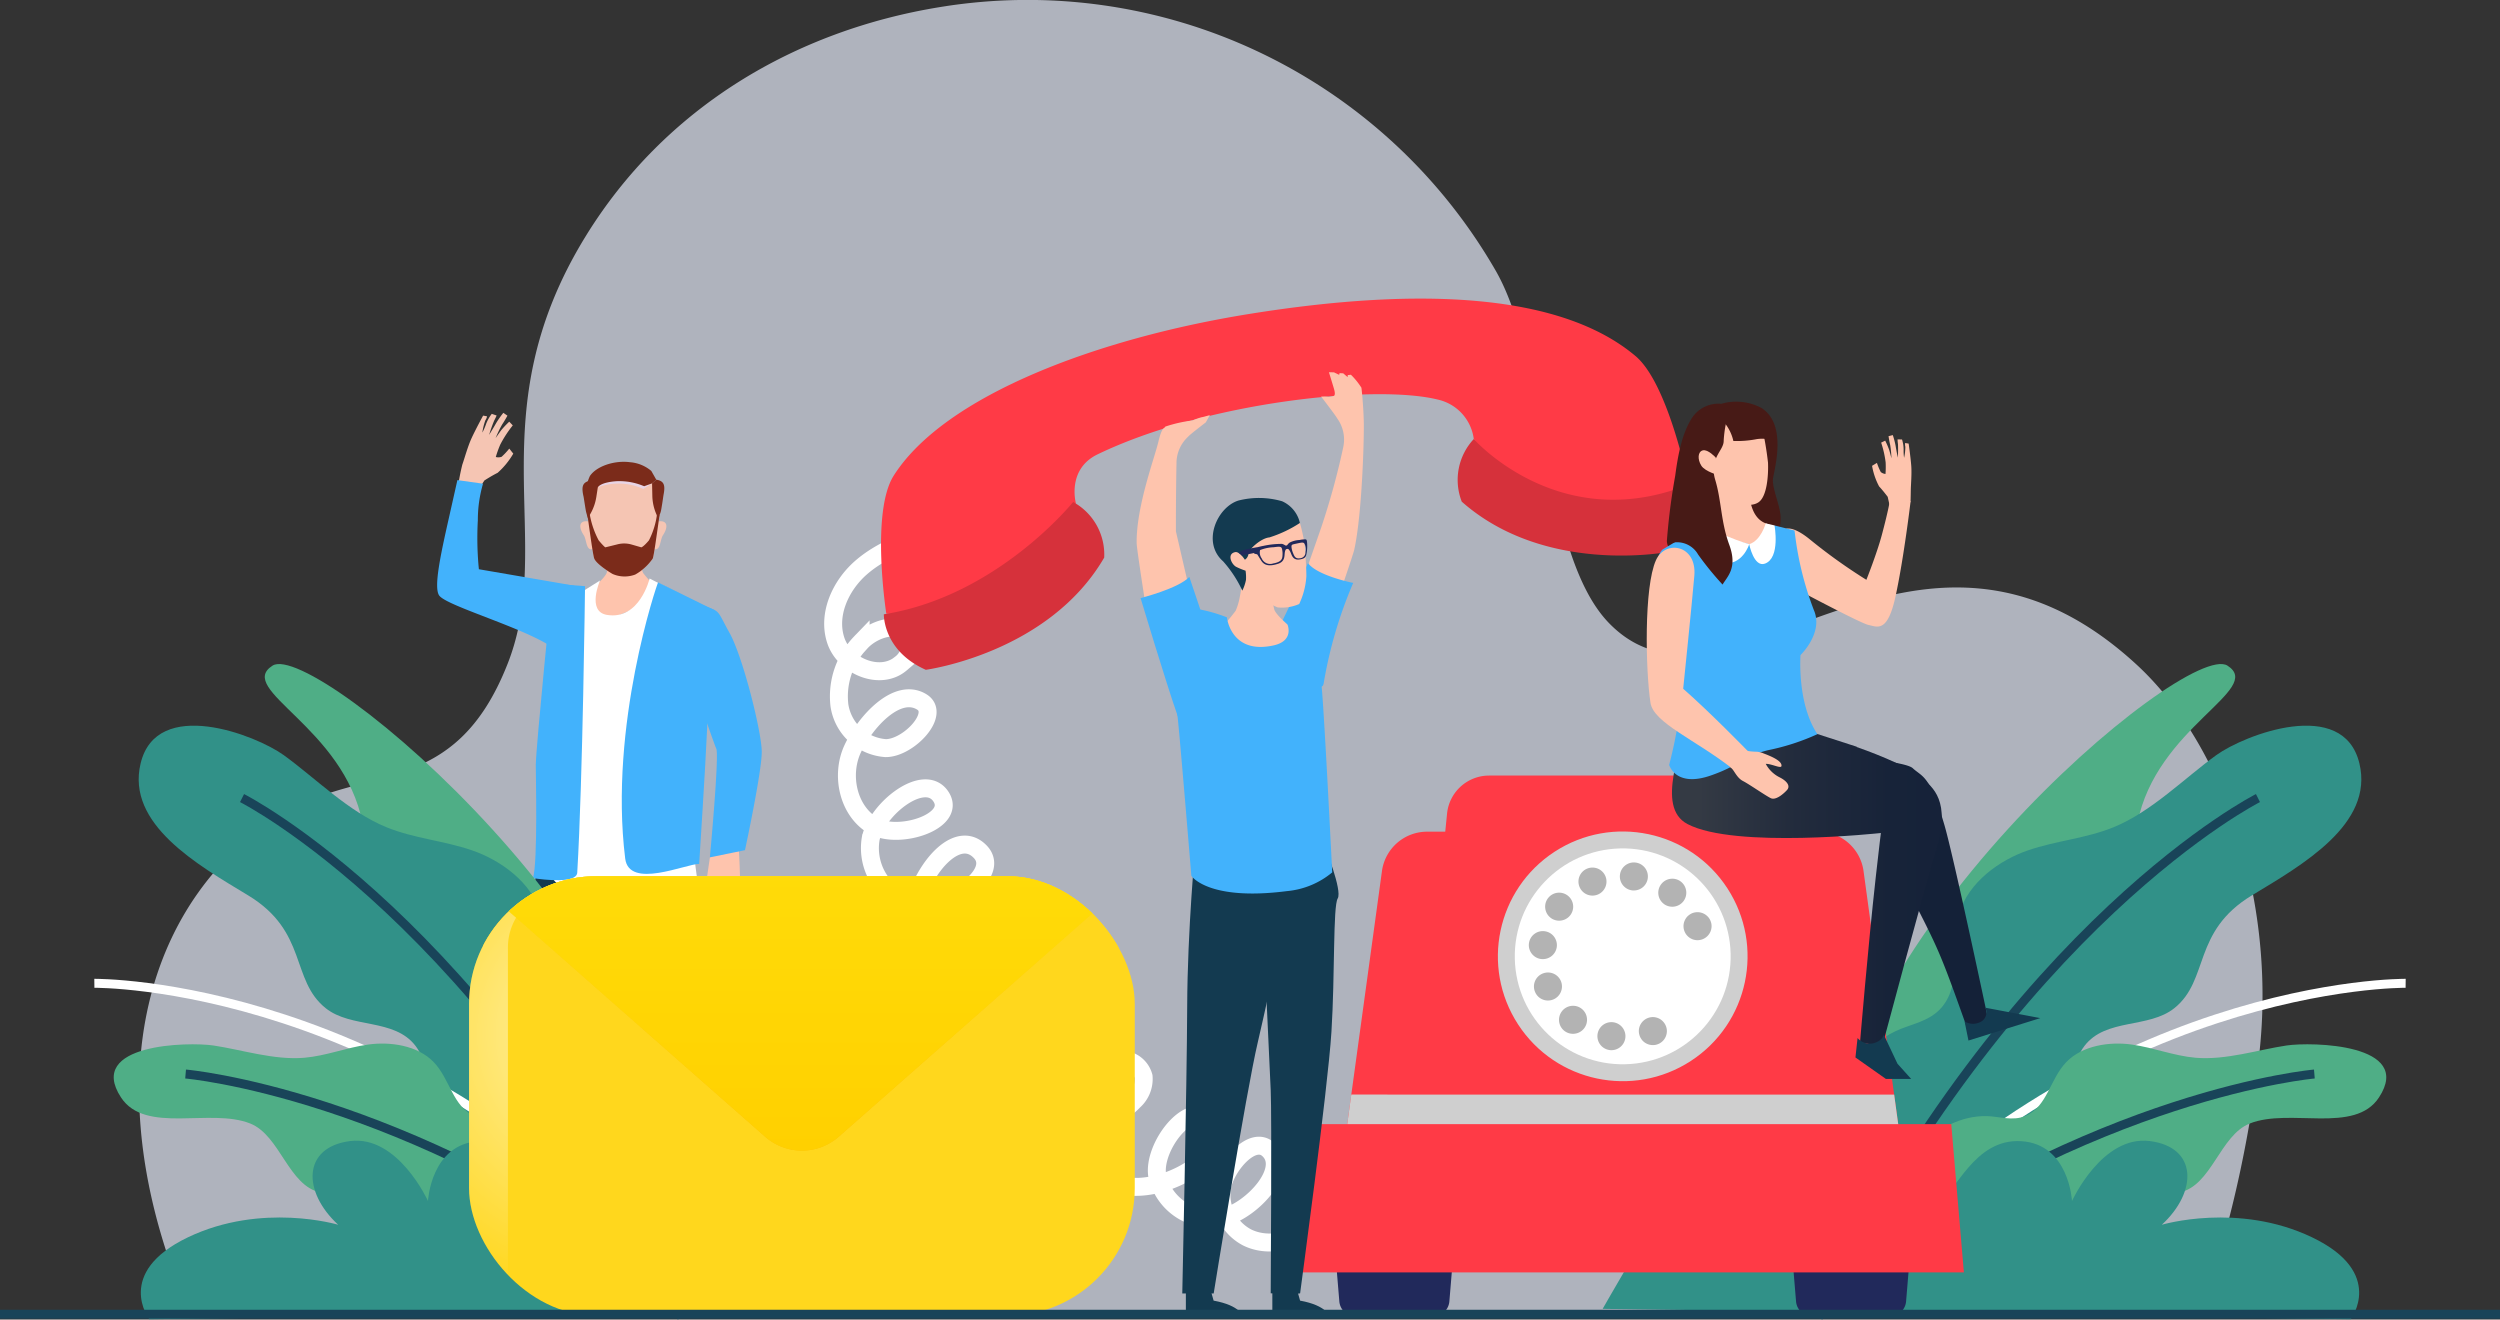 <svg xmlns="http://www.w3.org/2000/svg" xmlns:xlink="http://www.w3.org/1999/xlink" width="278.603" height="147.049" viewBox="0 0 278.603 147.049">
  <rect x="0" y="0" width="278.603" height="147.049" fill="#333333" stroke="none"/>
  <defs>
    <clipPath id="clip-path">
      <rect id="Rectangle_412" data-name="Rectangle 412" width="74.187" height="48.984" rx="14.222" fill="none"/>
    </clipPath>
    <radialGradient id="radial-gradient" cx="0.109" cy="0.359" r="0.627" gradientTransform="translate(0.159) scale(0.683 1)" gradientUnits="objectBoundingBox">
      <stop offset="0" stop-color="#fff"/>
      <stop offset="1" stop-color="#fff" stop-opacity="0"/>
    </radialGradient>
    <linearGradient id="linear-gradient" x1="0.5" x2="0.5" y2="1" gradientUnits="objectBoundingBox">
      <stop offset="0" stop-color="#ffd71d"/>
      <stop offset="1" stop-color="#feb200"/>
    </linearGradient>
    <linearGradient id="linear-gradient-2" x1="-0.692" y1="0.5" x2="0.308" y2="0.5" gradientUnits="objectBoundingBox">
      <stop offset="0" stop-color="#343a44"/>
      <stop offset="0.301" stop-color="#232c3d"/>
      <stop offset="0.639" stop-color="#172339"/>
      <stop offset="1" stop-color="#142138"/>
    </linearGradient>
    <linearGradient id="linear-gradient-3" x1="0.15" y1="0.5" x2="1.15" y2="0.5" xlink:href="#linear-gradient-2"/>
  </defs>
  <g id="Group_1855" data-name="Group 1855" transform="translate(0 0)">
    <g id="Group_1854" data-name="Group 1854" transform="translate(0 0)">
      <path id="Path_5358" data-name="Path 5358" d="M119.795,149.557c-14.064,8.844-21.431,28.775-10.046,55.335h224c3.8-9.623,6.077-22.265,6.792-29.789,1.559-16.417-4.023-33.468-13.86-42.471-24.893-22.783-45.59,8.863-58.676-4.515-7.554-7.722-6.838-29.4-12.748-39.458a60.2,60.2,0,0,0-61.829-29.228c-16.116,2.616-30.652,11.145-39.52,25.574-12.145,19.763-3.3,33.922-8.666,47.582C139.267,147.816,129.191,143.648,119.795,149.557Z" transform="translate(-88.661 -58.644)" fill="#afb3bd"/>
      <g id="Group_1826" data-name="Group 1826" transform="translate(48.717 46.003)">
        <g id="Group_1820" data-name="Group 1820">
          <path id="Path_5359" data-name="Path 5359" d="M181.806,169.354a19.381,19.381,0,0,0,2.046-1.163l.878-1.361s.859-.554,1.474-.853a8.648,8.648,0,0,0,1.747-2.139l-.447-.562a7.688,7.688,0,0,1-.857.916,1.1,1.1,0,0,1-.645.021,11.56,11.56,0,0,1,.5-1.388,12.935,12.935,0,0,1,1.393-2.136l-.394-.413a11.306,11.306,0,0,0-.857.9c-.227.3-.663.931-.663.931a12.432,12.432,0,0,1,.734-1.525c.281-.415.585-.976.585-.976l-.456-.316a10.281,10.281,0,0,0-.807,1.15c-.275.492-.782,1.309-.782,1.309a16.2,16.2,0,0,1,.577-1.614,5.767,5.767,0,0,0,.262-.546l-.54-.185a4.34,4.34,0,0,0-.639,1.141,6.046,6.046,0,0,1-.411.943,6.489,6.489,0,0,1,.338-1.369,1.188,1.188,0,0,0,.185-.438l-.438-.083s-.842,1.549-1.283,2.509-.787,2.258-1.037,2.961a27.148,27.148,0,0,0-.573,3.095Z" transform="translate(-179.467 -159.287)" fill="#f5c5b3"/>
          <path id="Path_5360" data-name="Path 5360" d="M192.124,187.469l-10.648-1.834a35.5,35.5,0,0,1-.116-5.457,14.408,14.408,0,0,1,.578-4.075l-2.857-.4s-.564,2.509-.969,4.313c-.9,4-1.717,7.746-1.033,8.581.995,1.212,9.855,3.678,12.887,5.952C191.792,195.923,191.686,191.541,192.124,187.469Z" transform="translate(-176.826 -168.202)" fill="#42b2fc"/>
        </g>
        <path id="Path_5361" data-name="Path 5361" d="M242.685,263.816l-.539,3.683,1.113,2.524.813-1.1.187-2.058,1.2.181.59-.74L246,264.764l-.2-4.2Z" transform="translate(-212.289 -214.273)" fill="#fec4ad"/>
        <path id="Path_5362" data-name="Path 5362" d="M237.505,206.058a14.262,14.262,0,0,0-3.5-.105,11.02,11.02,0,0,0,.835,5.066c1.087,2.208,3.783,10.251,4.125,11.006s-.715,12.105-.715,12.105l3.911-.8s1.885-8.753,1.87-10.979-2.1-10.553-3.576-13.208S239.5,206.793,237.505,206.058Z" transform="translate(-207.857 -184.588)" fill="#42b2fc"/>
        <path id="Path_5363" data-name="Path 5363" d="M219.937,188.346s-.861,3.774-.187,4.652c.394.515,2.067,2.348,2.067,2.348s-5.541,2.925-7.17,2.925S213.589,195,213.589,195s1.776-1.4,2.041-2.114a15.942,15.942,0,0,0,.412-2.763Z" transform="translate(-196.732 -175.063)" fill="#fec4ad"/>
        <g id="Group_1824" data-name="Group 1824" transform="translate(15.955 5.463)">
          <g id="Group_1821" data-name="Group 1821" transform="translate(7.788 6.62)">
            <path id="Path_5364" data-name="Path 5364" d="M228.88,187.062s-.063-1.374,1.088-1.339c.735.022.792.7.219,1.566-.241.366-.266,1.193-.565,1.46-.364.324-.668-.176-.779-.4A2.738,2.738,0,0,1,228.88,187.062Z" transform="translate(-228.771 -185.722)" fill="#f5c5b3"/>
          </g>
          <g id="Group_1822" data-name="Group 1822" transform="translate(0 6.62)">
            <path id="Path_5365" data-name="Path 5365" d="M213.426,187.062s.064-1.374-1.088-1.339c-.735.022-.792.7-.219,1.566.241.366.266,1.193.565,1.46.364.324.668-.176.779-.4A2.738,2.738,0,0,0,213.426,187.062Z" transform="translate(-211.732 -185.722)" fill="#f5c5b3"/>
          </g>
          <path id="Path_5366" data-name="Path 5366" d="M221.462,177.23a13.062,13.062,0,0,1-.233,1.4c-.027.16-.057.342-.087.554-.238,1.65-.54,3.893-.67,4.228a5.91,5.91,0,0,1-1.953,1.783,3.36,3.36,0,0,1-2.527-.067c-.56-.329-1.826-1.161-2.041-1.715-.132-.341-.445-2.649-.684-4.326-.027-.191-.054-.356-.08-.5a12.63,12.63,0,0,1-.227-1.351c-.085-1.394,1.483-3.421,4.251-3.421C220.486,173.809,221.548,175.836,221.462,177.23Z" transform="translate(-212.397 -172.634)" fill="#f5c5b3"/>
          <path id="Path_5367" data-name="Path 5367" d="M216,176.064a6.621,6.621,0,0,1,5.07.186l.977-.622a8.012,8.012,0,0,0-3.47-.73C216.529,174.913,216,176.064,216,176.064Z" transform="translate(-214.049 -173.225)" fill="#e8d4e5" style="mix-blend-mode: multiply;isolation: isolate"/>
          <g id="Group_1823" data-name="Group 1823" transform="translate(0.79 5.609)">
            <path id="Path_5368" data-name="Path 5368" d="M221.5,183.9c-.027.16-.057.342-.087.554-.238,1.65-.54,3.893-.67,4.228a5.9,5.9,0,0,1-1.953,1.783,3.36,3.36,0,0,1-2.527-.067c-.56-.329-1.826-1.161-2.041-1.715-.132-.341-.445-2.649-.685-4.326-.027-.191-.053-.356-.079-.5l.226-.337a9.715,9.715,0,0,0,1.032,3.135c.623.742.743.777.743.777l1.277-.315.1-.026a3,3,0,0,1,1.49.012l.081.022.093.027.967.28s.225-.035.85-.777a8.861,8.861,0,0,0,.925-3.135Z" transform="translate(-213.461 -183.511)" fill="#7b2b1a"/>
          </g>
          <path id="Path_5369" data-name="Path 5369" d="M230.5,177.308c-.009.046-.234,1.675-.326,1.933-.142.395-.25.68-.25.68l-.168-.364a5.422,5.422,0,0,1-.5-2.152l-.03-1.4.465-.411C230.609,175.733,230.707,176.263,230.5,177.308Z" transform="translate(-221.231 -173.604)" fill="#7b2b1a"/>
          <path id="Path_5370" data-name="Path 5370" d="M214.027,176.187v.006l-.223,1.438a5.431,5.431,0,0,1-.668,1.892l-.019.033-.254.437s-.075-.254-.178-.615c-.077-.266-.266-1.629-.312-1.821-.015-.06-.027-.118-.038-.175-.2-1.023,0-1.451.9-1.587Z" transform="translate(-212.021 -173.713)" fill="#7b2b1a"/>
          <path id="Path_5371" data-name="Path 5371" d="M221.046,173.231l-.465.411-.885.318a7.027,7.027,0,0,0-3.119-.56c-1.774.137-2.017.647-2.042.679v0l-.183-.04-.872-.191-.178-.039a5.522,5.522,0,0,1,.347-.986c.7-1.052,2.6-1.733,4.322-1.558.059.006.116.012.173.02a4.158,4.158,0,0,1,2.351.972Z" transform="translate(-212.583 -171.239)" fill="#7b2b1a"/>
        </g>
        <path id="Path_5372" data-name="Path 5372" d="M231.805,371.488v3.456h-6.642s.25-1.251,3.4-1.828l.464-1.628Z" transform="translate(-203.069 -274.492)" fill="#133a50"/>
        <path id="Path_5373" data-name="Path 5373" d="M209.7,371.488v3.456h-6.642s.25-1.251,3.4-1.828l.463-1.628Z" transform="translate(-191.07 -274.492)" fill="#133a50"/>
        <path id="Path_5374" data-name="Path 5374" d="M222.724,258.934s.93,11.133.962,20.21.573,32.029.573,32.029h-3.666s-3.78-22.043-5.154-27.879-4.947-24.251-4.947-24.251Z" transform="translate(-195.104 -213.386)" fill="#133a50"/>
        <path id="Path_5375" data-name="Path 5375" d="M209.426,270.942s-.687,13.832-.825,16.556,0,23.715,0,23.715-3.435.092-3.435,0-3.239-22.355-3.659-29.065-.174-14.666-.731-15.595,1.5-7.521,1.5-7.521l4.863,1.3Z" transform="translate(-189.777 -213.439)" fill="#133a50"/>
        <path id="Path_5376" data-name="Path 5376" d="M209.484,199.908s-1.524,3.455.769,3.836c3.644.607,4.754-4.056,4.754-4.056l4.018,2.069s-.074,25.012,1.506,32.647c.916,4.433-14.341,2.32-16.58-1.615-1.937-3.406,3.659-31.708,3.659-31.708Z" transform="translate(-191.331 -181.221)" fill="#fff"/>
        <path id="Path_5377" data-name="Path 5377" d="M225.884,200.635c-.111.153-5.5,15.927-3.666,30.772.427,3.462,6.739.6,8.245.6,0,0,.716-11.08.891-15.2s-1.789-5.475-1.613-7.491,2.367-5.61,2.367-5.61Z" transform="translate(-201.263 -181.735)" fill="#42b2fc"/>
        <g id="Group_1825" data-name="Group 1825" transform="translate(10.683 19.05)">
          <path id="Path_5378" data-name="Path 5378" d="M205.126,233.157c.616-10.32.868-31.923.868-31.923l-3.641-.271s-1.822,18.118-1.848,20.178c-.011.819.245,10.769-.308,12.631C201.425,233.958,205.052,234.4,205.126,233.157Z" transform="translate(-200.197 -200.964)" fill="#42b2fc"/>
        </g>
      </g>
      <path id="Path_5379" data-name="Path 5379" d="M284.512,188.343c-2.859.98-5.8,2.006-8.067,4s-3.733,5.223-2.776,8.09,4.941,4.536,7.244,2.58a2.6,2.6,0,0,0,.895-2.9c-.879-1.959-3.94-1.04-5.375.557a8.637,8.637,0,0,0-2.363,6.995,5.618,5.618,0,0,0,5.161,4.766c2.547,0,6.175-3.844,4-5.16-2.768-1.672-6.325,2.309-7.687,5.242s-.511,6.9,2.271,8.552,9.31-.436,7.6-3.18c-1.807-2.9-7.148,1.282-7.857,4.625a6.441,6.441,0,0,0,5.3,7.419c3.393.412,9.27-3.452,6.922-5.934-3.394-3.588-9.051,5.548-7.418,10.209s8.382,6.515,12.168,3.345a2.792,2.792,0,0,0,1.217-2.359c-.219-1.525-2.307-1.955-3.769-1.466a6.442,6.442,0,1,0,7.188,9.983,2.758,2.758,0,0,0,.666-2.177,2.219,2.219,0,0,0-2.579-1.468,4.2,4.2,0,0,0-2.556,1.919,7.835,7.835,0,0,0,12.184,9.771,3.29,3.29,0,0,0,1.088-2.717,2.574,2.574,0,0,0-2.614-1.9,4.562,4.562,0,0,0-3.058,1.543c-3.414,3.545-1.955,10.407,2.606,12.256s13.608-3.244,10.406-6.981c-2.139-2.5-6.359,2.9-5.819,6.145a6.181,6.181,0,0,0,7.448,4.617c3.179-.835,7.366-5.4,4.91-7.579-1.738-1.546-4.55,1.722-5.087,3.985a5.342,5.342,0,0,0,2.755,5.845c2.247,1.105,5,.44,7.159-.825s3.954-3.071,6.035-4.464a18.881,18.881,0,0,1,14.421-2.7" transform="translate(-180.524 -129.058)" fill="none" stroke="#fff" stroke-miterlimit="10" stroke-width="2"/>
      <g id="Group_1831" data-name="Group 1831" transform="translate(178.6 74.001)">
        <path id="Path_5380" data-name="Path 5380" d="M560.537,220.716c-4.63-2.955-45.9,31.838-44.389,59.325,0,0,8.034-10.85,15.038-16.138s7.686-10.824,7.673-16.306,10.46-3.218,11.64-9.3C552.585,227.539,564.7,223.375,560.537,220.716Z" transform="translate(-490.906 -220.539)" fill="#4fae86"/>
        <g id="Group_1828" data-name="Group 1828" transform="translate(24.032 6.874)">
          <g id="Group_1827" data-name="Group 1827" transform="translate(0.81)">
            <path id="Path_5381" data-name="Path 5381" d="M562.821,254.489c-6.668,4.039-4.7,9.422-8.636,12.567-2.859,2.287-7.63,1.09-10.008,4.2-2.68,3.51.367,8.34.593,12.57.311,5.843-4.9,10.223-10.2,12-6.149,2.061-14.107,1.416-17.473-4.7-3.973-7.217-1-18.1,5.972-21.487,1.693-.823,3.843-1.047,5.226-2.713,2.335-2.813.836-6.86,1.918-10.438,1.054-3.487,4.5-5.94,7.679-7.027s6.412-1.307,9.516-2.568c4.227-1.717,7.929-5.49,11.449-8.034,3.14-2.27,14.163-6.53,15.955.914C576.449,246.559,568.422,251.1,562.821,254.489Z" transform="translate(-515.32 -235.577)" fill="#319188"/>
          </g>
          <path id="Path_5382" data-name="Path 5382" d="M562.547,253.219s-27.253,13.7-49,57.889" transform="translate(-513.549 -245.155)" fill="none" stroke="#194459" stroke-miterlimit="10" stroke-width="1"/>
        </g>
        <path id="Path_5383" data-name="Path 5383" d="M580.543,298.379s-35.043-.392-64.161,33.009" transform="translate(-491.055 -262.799)" fill="none" stroke="#fff" stroke-miterlimit="10" stroke-width="1"/>
        <g id="Group_1830" data-name="Group 1830" transform="translate(26.67 42.294)">
          <g id="Group_1829" data-name="Group 1829" transform="translate(5.406)">
            <path id="Path_5384" data-name="Path 5384" d="M571.182,321.979c-3.34,1.336-4.246,6.967-7.842,7.681-2.616.52-5.408-1.8-7.964-.595-2.881,1.354-2.374,5.416-3.552,8.176-1.626,3.812-6.461,4.894-10.533,4.293-4.729-.7-9.81-3.7-10.126-8.683-.372-5.879,5.016-11.818,10.707-11.7,1.382.029,2.88.589,4.32-.018,2.433-1.025,2.708-4.084,4.549-6,1.794-1.871,4.853-2.3,7.3-1.958s4.667,1.261,7.123,1.473c3.345.289,6.987-.9,10.121-1.367,2.8-.417,14.221-.2,10.306,5.785C582.885,323.209,575.633,320.2,571.182,321.979Z" transform="translate(-531.148 -313.066)" fill="#4fae86"/>
          </g>
          <path id="Path_5385" data-name="Path 5385" d="M571.967,320.494s-24.342,2.072-52.646,23.043" transform="translate(-519.321 -317.099)" fill="none" stroke="#194459" stroke-miterlimit="10" stroke-width="1"/>
        </g>
        <path id="Path_5386" data-name="Path 5386" d="M460.974,355.49s5.539-9.7,6.442-10.7c5.7-6.307,13.256-6.376,20.951-4.784,2.226.461,8.121,3.558,10.26,3.13,1.666-.334,3.665-6.665,9-6.332s5.653,6.665,5.653,6.665,3.344-7.357,8.676-6.678,5.332,5.645,1.333,9.327c0,0,8.5-2.549,16.745,1.4s4.308,9.128,4.308,9.128Z" transform="translate(-460.974 -283.63)" fill="#319188"/>
      </g>
      <g id="Group_1836" data-name="Group 1836" transform="translate(10.515 74.001)">
        <path id="Path_5387" data-name="Path 5387" d="M135.665,220.716c4.63-2.955,45.9,31.838,44.389,59.325,0,0-8.035-10.85-15.037-16.138s-7.687-10.824-7.673-16.306-10.46-3.218-11.639-9.3C143.617,227.539,131.5,223.375,135.665,220.716Z" transform="translate(-115.808 -220.539)" fill="#4fae86"/>
        <g id="Group_1833" data-name="Group 1833" transform="translate(4.936 6.874)">
          <g id="Group_1832" data-name="Group 1832">
            <path id="Path_5388" data-name="Path 5388" d="M116.26,254.489c6.668,4.039,4.7,9.422,8.636,12.567,2.859,2.287,7.63,1.09,10.008,4.2,2.68,3.51-.368,8.34-.593,12.57-.311,5.843,4.9,10.223,10.2,12,6.149,2.061,14.107,1.416,17.473-4.7,3.973-7.217,1-18.1-5.971-21.487-1.693-.823-3.843-1.047-5.226-2.713-2.335-2.813-.836-6.86-1.918-10.438-1.054-3.487-4.5-5.94-7.679-7.027s-6.412-1.307-9.516-2.568c-4.227-1.717-7.929-5.49-11.449-8.034-3.14-2.27-14.163-6.53-15.955.914C102.632,246.559,110.659,251.1,116.26,254.489Z" transform="translate(-104.05 -235.577)" fill="#319188"/>
          </g>
          <path id="Path_5389" data-name="Path 5389" d="M129.257,253.219s27.253,13.7,49,57.889" transform="translate(-117.735 -245.155)" fill="none" stroke="#194459" stroke-miterlimit="10" stroke-width="1"/>
        </g>
        <path id="Path_5390" data-name="Path 5390" d="M93.251,298.379s35.043-.392,64.161,33.009" transform="translate(-93.251 -262.799)" fill="none" stroke="#fff" stroke-miterlimit="10" stroke-width="1"/>
        <g id="Group_1835" data-name="Group 1835" transform="translate(2.154 42.294)">
          <g id="Group_1834" data-name="Group 1834">
            <path id="Path_5391" data-name="Path 5391" d="M113.187,321.979c3.34,1.336,4.245,6.967,7.842,7.681,2.616.52,5.408-1.8,7.964-.595,2.881,1.354,2.374,5.416,3.551,8.176,1.627,3.812,6.461,4.894,10.534,4.293,4.729-.7,9.81-3.7,10.126-8.683.373-5.879-5.016-11.818-10.707-11.7-1.382.029-2.88.589-4.32-.018-2.434-1.025-2.708-4.084-4.549-6-1.794-1.871-4.853-2.3-7.3-1.958s-4.667,1.261-7.123,1.473c-3.345.289-6.987-.9-10.121-1.367-2.8-.417-14.221-.2-10.306,5.785C101.484,323.209,108.736,320.2,113.187,321.979Z" transform="translate(-97.964 -313.066)" fill="#4fae86"/>
          </g>
          <path id="Path_5392" data-name="Path 5392" d="M115.5,320.494s24.342,2.072,52.646,23.043" transform="translate(-107.486 -317.099)" fill="none" stroke="#194459" stroke-miterlimit="10" stroke-width="1"/>
        </g>
        <path id="Path_5393" data-name="Path 5393" d="M188.893,355.49s-5.54-9.7-6.443-10.7c-5.7-6.307-13.256-6.376-20.951-4.784-2.227.461-8.121,3.558-10.26,3.13-1.666-.334-3.665-6.665-9-6.332s-5.653,6.665-5.653,6.665-3.345-7.357-8.676-6.678-5.332,5.645-1.333,9.327c0,0-8.5-2.549-16.745,1.4s-4.308,9.128-4.308,9.128Z" transform="translate(-99.406 -283.63)" fill="#319188"/>
      </g>
      <g id="Group_1843" data-name="Group 1843" transform="translate(142.819 86.431)">
        <g id="Group_1837" data-name="Group 1837" transform="translate(5.872 51.792)">
          <path id="Path_5394" data-name="Path 5394" d="M406.549,369.52h-8.62a1.829,1.829,0,0,1-1.822-1.678l-.565-6.806h13.394l-.565,6.806A1.829,1.829,0,0,1,406.549,369.52Z" transform="translate(-395.542 -361.037)" fill="#21295b"/>
          <path id="Path_5395" data-name="Path 5395" d="M517.9,369.52h-8.62a1.829,1.829,0,0,1-1.822-1.678l-.565-6.806h13.394l-.565,6.806A1.829,1.829,0,0,1,517.9,369.52Z" transform="translate(-455.996 -361.037)" fill="#21295b"/>
        </g>
        <path id="Path_5396" data-name="Path 5396" d="M460,298.018H397.5l4.42-32.224a5.077,5.077,0,0,1,5.03-4.387h43.607a5.077,5.077,0,0,1,5.03,4.387Z" transform="translate(-390.731 -255.155)" fill="#ff3a46"/>
        <path id="Path_5397" data-name="Path 5397" d="M461.587,284.342H415.951l3.242-32.373a4.708,4.708,0,0,1,4.684-4.239h29.783a4.707,4.707,0,0,1,4.684,4.239Z" transform="translate(-400.75 -247.731)" fill="#ff3a46"/>
        <path id="Path_5398" data-name="Path 5398" d="M398.5,325.5l-1,7.316H460l-1-7.316Z" transform="translate(-390.73 -289.951)" fill="#cfcfcf" style="mix-blend-mode: multiply;isolation: isolate"/>
        <path id="Path_5399" data-name="Path 5399" d="M458.733,349.23H382.695l1.408-16.52h73.223Z" transform="translate(-382.695 -293.867)" fill="#ff3a46"/>
        <g id="Group_1842" data-name="Group 1842" transform="translate(18.77 0.896)">
          <ellipse id="Ellipse_146" data-name="Ellipse 146" cx="13.912" cy="13.912" rx="13.912" ry="13.912" transform="translate(0 15.18) rotate(-33.065)" fill="#cfcfcf" style="mix-blend-mode: multiply;isolation: isolate"/>
          <ellipse id="Ellipse_147" data-name="Ellipse 147" cx="12.029" cy="12.029" rx="12.029" ry="12.029" transform="translate(6.942 7.504) rotate(-1.34)" fill="#fff"/>
          <g id="Group_1841" data-name="Group 1841" transform="translate(8.786 8.788)">
            <g id="Group_1838" data-name="Group 1838" transform="translate(12.258 17.231)">
              <path id="Path_5400" data-name="Path 5400" d="M471.365,309.737a1.571,1.571,0,0,1-1.107-.455,1.265,1.265,0,0,1-.192-.241,1.539,1.539,0,0,1-.147-.268,2.19,2.19,0,0,1-.089-.29,1.8,1.8,0,0,1-.031-.308,1.567,1.567,0,0,1,1.869-1.53,1.676,1.676,0,0,1,.29.09,1.742,1.742,0,0,1,.272.143,1.631,1.631,0,0,1,.236.2,1.57,1.57,0,0,1,.46,1.1,1.8,1.8,0,0,1-.032.308,2.118,2.118,0,0,1-.089.29,1.939,1.939,0,0,1-.143.268,1.478,1.478,0,0,1-.2.241,1.626,1.626,0,0,1-.236.192,1.225,1.225,0,0,1-.272.143,1.384,1.384,0,0,1-.29.09A1.455,1.455,0,0,1,471.365,309.737Z" transform="translate(-469.799 -306.616)" fill="#b3b3b3"/>
            </g>
            <g id="Group_1839" data-name="Group 1839">
              <path id="Path_5401" data-name="Path 5401" d="M451.964,289.82h0a1.561,1.561,0,0,1-1.325-1.767h0a1.562,1.562,0,0,1,1.767-1.325h0a1.567,1.567,0,0,1,1.326,1.767h0a1.564,1.564,0,0,1-1.549,1.342h0A1.208,1.208,0,0,1,451.964,289.82Zm-5.019-2.132h0a1.567,1.567,0,0,1-.268-2.2h0a1.561,1.561,0,0,1,2.191-.267h0a1.561,1.561,0,0,1,.268,2.19h0a1.552,1.552,0,0,1-1.232.6h0A1.554,1.554,0,0,1,446.945,287.687Zm-3.279-4.364a1.556,1.556,0,0,1,.861-2.03h0a1.563,1.563,0,0,1,2.035.861h0a1.569,1.569,0,0,1-.866,2.035h0a1.58,1.58,0,0,1-.585.112h0A1.55,1.55,0,0,1,443.666,283.323Zm.66-3.649a1.564,1.564,0,0,1-1.33-1.767h0a1.563,1.563,0,0,1,1.767-1.325h0a1.563,1.563,0,0,1,1.33,1.762h0a1.564,1.564,0,0,1-1.548,1.343h0A1.756,1.756,0,0,1,444.326,279.674Zm1.075-4.6a1.561,1.561,0,0,1-.272-2.19h0a1.558,1.558,0,0,1,2.191-.272h0a1.558,1.558,0,0,1,.272,2.191h0a1.552,1.552,0,0,1-1.231.6h0A1.554,1.554,0,0,1,445.4,275.078Zm12.608-1.553a1.558,1.558,0,0,1-.272-2.19h0a1.562,1.562,0,0,1,2.191-.277h0a1.567,1.567,0,0,1,.272,2.195h0a1.567,1.567,0,0,1-1.232.6h0A1.571,1.571,0,0,1,458.01,273.526Zm-9.383-1.891a1.556,1.556,0,0,1,.861-2.03h0a1.563,1.563,0,0,1,2.035.861h0a1.565,1.565,0,0,1-.866,2.035h0a1.564,1.564,0,0,1-.584.112h0A1.556,1.556,0,0,1,448.627,271.634Zm5.84.393a1.562,1.562,0,0,1-1.325-1.767h0a1.557,1.557,0,0,1,1.763-1.326h0a1.558,1.558,0,0,1,1.329,1.763h0a1.563,1.563,0,0,1-1.544,1.343h0A1.823,1.823,0,0,1,454.467,272.027Z" transform="translate(-442.981 -268.918)" fill="#b3b3b3"/>
            </g>
            <g id="Group_1840" data-name="Group 1840" transform="translate(17.233 5.541)">
              <path id="Path_5402" data-name="Path 5402" d="M482.244,284.163a1.706,1.706,0,0,1-.3-.031,1.613,1.613,0,0,1-.295-.089,1.876,1.876,0,0,1-.267-.143,1.7,1.7,0,0,1-.241-.2,1.567,1.567,0,0,1-.455-1.1,1.467,1.467,0,0,1,.031-.308,1.361,1.361,0,0,1,.09-.29,1.54,1.54,0,0,1,.143-.272,1.607,1.607,0,0,1,.192-.237,1.808,1.808,0,0,1,.508-.339,1.6,1.6,0,0,1,.295-.085,1.571,1.571,0,0,1,1.405.424,1.382,1.382,0,0,1,.2.237,1.57,1.57,0,0,1,.143.272,1.386,1.386,0,0,1,.09.29,1.465,1.465,0,0,1,.031.308,1.568,1.568,0,0,1-1.561,1.561Z" transform="translate(-480.682 -281.041)" fill="#b3b3b3"/>
            </g>
          </g>
        </g>
      </g>
      <g id="Group_1844" data-name="Group 1844" transform="translate(98.185 33.279)">
        <path id="Path_5403" data-name="Path 5403" d="M426.087,172.66a6.673,6.673,0,0,1,1.34-6.978s11.312,7.33,23.956,5.262c0,0,1.386,3.813-2.5,7.345C448.882,178.288,435.348,180.854,426.087,172.66Z" transform="translate(-361.372 -150.034)" fill="#d6313b"/>
        <path id="Path_5404" data-name="Path 5404" d="M369.128,137.849c-8.14-6.864-23.56-7.829-43.078-4.687-16.783,2.7-33.877,9.041-39.582,18-2.6,4.078-.834,15.4-.834,15.4,15.461.966,21.124-12.326,21.124-12.326s-1.034-3.771,2.43-5.438c12.12-5.833,30.912-7.825,37.9-6.1a5.179,5.179,0,0,1,4.014,4.4s9.549,10.843,23.925,5.073C375.029,152.17,372.825,140.967,369.128,137.849Z" transform="translate(-285.048 -131.449)" fill="#ff3a46"/>
        <path id="Path_5405" data-name="Path 5405" d="M310.287,187.224a6.672,6.672,0,0,0-3.462-6.2s-8.44,10.51-21.094,12.515c0,0-.12,4.055,4.679,6.188C290.41,199.722,304.065,197.911,310.287,187.224Z" transform="translate(-285.419 -158.361)" fill="#d6313b"/>
      </g>
      <g id="Group_1846" data-name="Group 1846" transform="translate(52.272 97.646)">
        <g id="Group_1845" data-name="Group 1845" transform="translate(0)" clip-path="url(#clip-path)">
          <rect id="Rectangle_411" data-name="Rectangle 411" width="74.187" height="48.984" rx="14.222" fill="#ffd71d"/>
          <path id="Path_5406" data-name="Path 5406" d="M258.791,278.768a6.5,6.5,0,0,0-6.5-6.5H191.1a6.5,6.5,0,0,0-6.5,6.5l33.64,27.272a5.421,5.421,0,0,0,6.823,0Z" transform="translate(-184.604 -272.267)" fill="#ffd71d" style="mix-blend-mode: multiply;isolation: isolate"/>
          <path id="Path_5407" data-name="Path 5407" d="M188.934,316.2V280.214a6.5,6.5,0,0,1,6.5-6.5h60.9a6.439,6.439,0,0,0-4.041-1.446H191.1a6.5,6.5,0,0,0-6.5,6.5V314.75a6.5,6.5,0,0,0,6.5,6.5h.289A6.461,6.461,0,0,1,188.934,316.2Z" transform="translate(-184.604 -272.267)" opacity="0.7" fill="url(#radial-gradient)" style="mix-blend-mode: overlay;isolation: isolate"/>
          <path id="Path_5408" data-name="Path 5408" d="M217.6,301.3,184.6,272.267h74.187L225.8,301.3A6.207,6.207,0,0,1,217.6,301.3Z" transform="translate(-184.604 -272.267)" fill="url(#linear-gradient)"/>
          <path id="Path_5409" data-name="Path 5409" d="M217.6,301.3,184.6,272.267h74.187L225.8,301.3A6.207,6.207,0,0,1,217.6,301.3Z" transform="translate(-184.604 -272.267)" fill="#fd0" opacity="0.7" style="mix-blend-mode: overlay;isolation: isolate"/>
        </g>
      </g>
      <g id="Group_1849" data-name="Group 1849" transform="translate(126.671 41.484)">
        <g id="Group_1847" data-name="Group 1847" transform="translate(15.606)">
          <path id="Path_5410" data-name="Path 5410" d="M391.1,175.93s2.111-6.093,2.259-6.764c.875-3.959,1.113-12.543,1.058-14.369s-.225-3.428-.261-3.674a8.168,8.168,0,0,0-1.173-1.448,2.477,2.477,0,0,1-.352.037l-.013.229-.49-.421-.408-.023-.043.191-.582-.279-.561-.01s.362,1.159.568,1.863-.009.763-.009.763a1.536,1.536,0,0,1-.629.117,4.375,4.375,0,0,0-.8-.034s1.7,2.218,1.783,2.424a4.014,4.014,0,0,1,.686,3.208,81.867,81.867,0,0,1-2.428,8.871c.053-.124-2.294,6.576-2.294,6.576Z" transform="translate(-384.714 -149.4)" fill="#fec4ad"/>
          <path id="Path_5411" data-name="Path 5411" d="M386.758,209.244a48.638,48.638,0,0,1,3.278-11.117s-4.01-.794-5.046-2.22c0,0-1.382,3.375-2.177,5.054-.879,1.858-2.113,3.881-.563,4.984C383.746,207.01,386.53,211.03,386.758,209.244Z" transform="translate(-381.51 -174.649)" fill="#42b2fc"/>
        </g>
        <path id="Path_5412" data-name="Path 5412" d="M359.364,372.337v3.3H365.7s-.238-1.193-3.243-1.744l-.442-1.553Z" transform="translate(-353.881 -270.434)" fill="#133a50"/>
        <path id="Path_5413" data-name="Path 5413" d="M380.446,372.337v3.3h6.336s-.238-1.193-3.243-1.744l-.442-1.553Z" transform="translate(-365.326 -270.434)" fill="#133a50"/>
        <path id="Path_5414" data-name="Path 5414" d="M359.954,264.971s-.887,9.212-.918,17.872-.547,31.959-.547,31.959h3.5s3.606-22.433,4.917-28,4.719-21.727,4.719-21.727Z" transform="translate(-353.405 -212.144)" fill="#133a50"/>
        <path id="Path_5415" data-name="Path 5415" d="M369.829,198.129s-.226,1.763-.412,2.66a7.182,7.182,0,0,1-.477,1.643,20.1,20.1,0,0,1-2.163,2.457s5.8,3.061,7.5,3.061,1.107-3.419,1.107-3.419-1.859-1.469-2.136-2.211a16.68,16.68,0,0,1-.431-2.892Z" transform="translate(-357.905 -175.855)" fill="#fec4ad"/>
        <path id="Path_5416" data-name="Path 5416" d="M378.33,274.817s.655,14.6.786,17.2,0,22.622,0,22.622,3.277.089,3.277,0,3.089-22.731,3.49-29.132.166-13.991.7-14.876-1.435-5.768-1.435-5.768l-4.638-.17Z" transform="translate(-364.177 -211.993)" fill="#133a50"/>
        <path id="Path_5417" data-name="Path 5417" d="M362.248,207.975s-4.9-1.965-5.7-.352c-.612,1.219-.085,9.051.186,11.24.237,1.9,1.555,17.921,1.555,17.921s1.83,2.835,10.635,1.706a9.167,9.167,0,0,0,5.065-2.09s-.952-19.113-1.214-21.03a41.364,41.364,0,0,0-1.168-4.91l-2.621-1.726s.836,1.845-1.53,2.371C362.684,212.165,362.248,207.975,362.248,207.975Z" transform="translate(-352.195 -180.665)" fill="#42b2fc"/>
        <path id="Path_5418" data-name="Path 5418" d="M375.972,183.55c.555.223,1.525.723,1.634,1.186a18.4,18.4,0,0,1,.553,2.62c.051.814.168,2.352.167,3.311a8.454,8.454,0,0,1-.8,3.1,4.769,4.769,0,0,1-2.374.383c-.545-.155-3.74-1.808-3.94-3.832,0,0-.567.3-1.608-1.39-.272-.44.666-3.712.791-4.294.306-1.417,3.8-.3,4.584-.524A1.7,1.7,0,0,0,375.972,183.55Z" transform="translate(-359.413 -167.94)" fill="#fec4ad"/>
        <path id="Path_5419" data-name="Path 5419" d="M375.62,182.828a13.635,13.635,0,0,1-3.4,1.612c-.955.079-2.358,1.391-2.332,1.8a.885.885,0,0,1-.4.687s-.595-.947-1.082-.848c-.965.2-.4,1.385.126,1.646a8.089,8.089,0,0,0,1.033.423,4.994,4.994,0,0,1,.046,1.02,4.683,4.683,0,0,1-.408,1.2,13.321,13.321,0,0,0-2.143-3.267c-2.408-2.111-.665-6.033,1.708-6.77a9.268,9.268,0,0,1,4.87.079A3.489,3.489,0,0,1,375.62,182.828Z" transform="translate(-357.428 -166.033)" fill="#133a50"/>
        <path id="Path_5420" data-name="Path 5420" d="M373.907,191.661c.036.1.286.113.333.134.1.044.057.059.5.734.325.5.87.658,1.889.318.778-.26.669-.928.724-1.247s.122-.372.246-.394.191.008.351.288.235,1,1.047.883c.56-.084.708-.239.783-.682a4.617,4.617,0,0,0,.064-1.073c-.022-.293-.028-.472-.177-.488a2.726,2.726,0,0,0-.667.073,2.692,2.692,0,0,0-1.1.285c-.263.19-.234.307-.372.333s-.165-.094-.477-.184a9.446,9.446,0,0,0-2.088.222c-.485.085-1.15.267-1.137.45A1.37,1.37,0,0,0,373.907,191.661Zm4.187-.722c.025-.238.043-.212.642-.348s.662-.111.783-.015a1.276,1.276,0,0,1,.148.967.662.662,0,0,1-.578.694c-.527.093-.65-.169-.8-.534A2.274,2.274,0,0,1,378.095,190.939Zm-3.491.39a4.544,4.544,0,0,1,1.5-.316c.61-.075.813-.1.917.114a2.258,2.258,0,0,1,.076.784c-.016.394-.093.74-1.044.911a1.022,1.022,0,0,1-1.273-.567A1.112,1.112,0,0,1,374.6,191.329Zm-2.035.606,1.338-.274.452-.661s-.514.073-1.364.262a2.6,2.6,0,0,0-.806.38A1.314,1.314,0,0,1,372.569,191.935Z" transform="translate(-360.844 -171.513)" fill="#21295b"/>
        <g id="Group_1848" data-name="Group 1848" transform="translate(0 4.773)">
          <path id="Path_5421" data-name="Path 5421" d="M348.538,182.159s-1.158-7.337-1.169-8.023c-.066-4.054,1.989-9.5,2.408-11.279s.7-1.5.781-1.73a15.378,15.378,0,0,1,3.029-.684,7.85,7.85,0,0,1,.976-.349c.185-.018.962-.25.962-.25l-.452.812s-1.836,1.4-1.954,1.582a4.014,4.014,0,0,0-1.313,3.007c-.075,3.628-.064,7.558-.064,7.558-.027-.133,1.737,7.513,1.737,7.513Z" transform="translate(-347.368 -159.843)" fill="#fec4ad"/>
          <path id="Path_5422" data-name="Path 5422" d="M352.423,214.685c-1.246-3.536-4.1-13.032-4.1-13.032s4.238-1.067,5.433-2.362c0,0,1.43,4.246,2.024,6.006.657,1.948,1.647,4.1-.021,5.016C354.152,211.2,353.021,216.383,352.423,214.685Z" transform="translate(-347.888 -181.259)" fill="#42b2fc"/>
        </g>
      </g>
      <g id="Group_1853" data-name="Group 1853" transform="translate(183.514 44.761)">
        <g id="Group_1850" data-name="Group 1850" transform="translate(2.813 31.549)">
          <path id="Path_5423" data-name="Path 5423" d="M521.358,243.954c1.1,1.024,1.878.681,3.53,6.336,1.056,3.613,4.905,21.836,4.905,21.836l-2.3,1c-3.11-8.71-3.106-8.7-6.739-15.772a31.44,31.44,0,0,1-2.5-6.807l-6.716-.4c-4.2-1.726-2.76-7.855-2.76-7.855S520.257,242.93,521.358,243.954Z" transform="translate(-494.526 -234.655)" fill="url(#linear-gradient-2)"/>
          <path id="Path_5424" data-name="Path 5424" d="M479.268,229.471l6.06-3.881,5.863,4.554,7.3,2.359-.039.022c2.937,1.019,6.291,2.505,7.32,3.463,1.1,1.024,3.269,2.477,1.52,8.1-1.117,3.595-5.988,21.8-5.988,21.8l-2.468-.439s.877-10.551,1.755-18.444c.426-3.826.57-4.894.57-4.894s-16.3,1.778-21.557-1C475.929,239.179,479.268,232.413,479.268,229.471Z" transform="translate(-477.879 -225.59)" fill="url(#linear-gradient-3)"/>
          <path id="Path_5425" data-name="Path 5425" d="M525.762,310.881s-.072.663-1.134.962a1.807,1.807,0,0,1-1.784-.578l-.235,2.165L526,315.82h2.817l-1.524-1.691Z" transform="translate(-502.163 -271.895)" fill="#133a50"/>
          <path id="Path_5426" data-name="Path 5426" d="M551.51,304.318a1.164,1.164,0,0,1-.421,1.536,1.806,1.806,0,0,1-1.876-.007l.435,2.134,8.008-2.5Z" transform="translate(-516.607 -268.332)" fill="#133a50"/>
        </g>
        <g id="Group_1852" data-name="Group 1852" transform="translate(0 0)">
          <path id="Path_5427" data-name="Path 5427" d="M530.048,174.588A17.091,17.091,0,0,1,528.714,173l-.308-1.394s-.539-.721-.956-1.157a7.627,7.627,0,0,1-.787-2.3l.542-.327a6.769,6.769,0,0,0,.428,1.019.969.969,0,0,0,.526.215,10.158,10.158,0,0,0,.016-1.3,11.375,11.375,0,0,0-.5-2.192l.452-.22a9.949,9.949,0,0,1,.433,1c.1.318.262.973.262.973a10.969,10.969,0,0,0-.139-1.485c-.105-.429-.184-.986-.184-.986l.474-.122a9.071,9.071,0,0,1,.315,1.2c.076.491.245,1.321.245,1.321a14.387,14.387,0,0,0,.018-1.511,4.914,4.914,0,0,1-.049-.532l.5.013a3.83,3.83,0,0,1,.178,1.139,5.293,5.293,0,0,0,.051.905,5.725,5.725,0,0,0,.14-1.234,1.051,1.051,0,0,1-.019-.419l.388.066s.22,1.538.29,2.467-.043,2.107-.051,2.764-.025,1.17-.025,1.17Z" transform="translate(-501.552 -160.999)" fill="#fec4ad"/>
          <path id="Path_5428" data-name="Path 5428" d="M506.964,185.115a61,61,0,0,0,6.25,4.465s1.163-2.916,1.717-4.982c.662-2.467.856-3.6.856-3.6l2.358-.193s-.747,6.309-1.675,10.589c-.9,4.16-2.035,3.417-3.032,3.213s-10.381-5.246-10.381-5.246l1-5.358S504.729,183.28,506.964,185.115Z" transform="translate(-488.736 -169.725)" fill="#fec4ad"/>
          <path id="Path_5429" data-name="Path 5429" d="M489.911,156.808a5.981,5.981,0,0,1,4.443.449c2.9,1.787,1.509,6.684,1.328,7.812s.859,3.16.842,4.507-.338,1.835-1.344,3.139a2.5,2.5,0,0,0-.375,1.041,9.61,9.61,0,0,1-1.351-3.98c-.238-2.317-.73-1.777-1.889-4.321a19.213,19.213,0,0,1-1.21-6.376Z" transform="translate(-481.599 -156.57)" fill="#471a16"/>
          <path id="Path_5430" data-name="Path 5430" d="M485.116,158.734l-2.414-1.66a3.53,3.53,0,0,0-3.26,1.559c-1.2,1.834-1.614,4.491-1.884,6.486a70.667,70.667,0,0,0-.924,7.235c.048,1.488,1.856,1.691,1.856,1.691l6.064-2.624a18,18,0,0,1-.056-6.587A32.686,32.686,0,0,0,485.116,158.734Z" transform="translate(-474.389 -156.835)" fill="#471a16"/>
          <path id="Path_5431" data-name="Path 5431" d="M492.132,160.654a36.087,36.087,0,0,1,.769,4.394c.058,1.422-.111,3.765-1.053,4.411s-2.711.13-4.005-.405a3.051,3.051,0,0,1-1.86-2.278,13.522,13.522,0,0,1,.132-4.64,2.828,2.828,0,0,1,2.472-2.447C489.757,159.471,492.132,160.654,492.132,160.654Z" transform="translate(-479.386 -158.249)" fill="#fec4ad"/>
          <path id="Path_5432" data-name="Path 5432" d="M484.472,173.409s.331,3.534-.412,5.2c-.513,1.148-2.591,1.635-2.591,1.635a11.717,11.717,0,0,0,2.007,6.248c2.085,3.069,8.606,4.2,8.606,4.2a28.457,28.457,0,0,0,1.947-5.433,6.339,6.339,0,0,0-1.149-5.09s-1.763-.577-2.609-.9c-2.055-.774-1.814-4.04-1.814-4.04Z" transform="translate(-477.015 -165.712)" fill="#fec4ad"/>
          <path id="Path_5433" data-name="Path 5433" d="M484.381,188.841a29.789,29.789,0,0,1-5.482-1.893l-4.181,2.485s-2.456,2.344,1.735,8.5c0,0,1.591,5.61-.992,15.5,0,0,.7,2.546,4.614,1.19,3.371-1.167,3.446-2.078,6.4-2.828a25.328,25.328,0,0,0,5.507-1.786c-2.29-3.441-1.883-8.816-1.883-8.816s2.6-2.485,1.483-5.025a35.63,35.63,0,0,1-2.145-8.854l-2.237-.567a16.866,16.866,0,0,1-1.788,1.9A.957.957,0,0,1,484.381,188.841Z" transform="translate(-472.962 -172.953)" fill="#42b2fc"/>
          <path id="Path_5434" data-name="Path 5434" d="M498.544,186.243s-.513,1.91-1.837,2.325c0,0,.518,2.617,1.757,2.162,1.74-.638,1.062-4.257,1.062-4.257Z" transform="translate(-485.288 -172.68)" fill="#fff"/>
          <path id="Path_5435" data-name="Path 5435" d="M483.61,185.783s.826,4,3.034,4.32S489.6,188,489.6,188s-4.681-1.373-5.139-2.805Z" transform="translate(-478.178 -172.11)" fill="#fff"/>
          <path id="Path_5436" data-name="Path 5436" d="M484.39,159.568c-.407.027-.708,1.953-.749,3.027s-1.65,1.923-.94,4.287.614,4.647,1.566,7.238-.234,3.54-.748,4.432a34.468,34.468,0,0,1-2.727-3.351,2.689,2.689,0,0,0-2.913-1.305s3.11-6.041,3.005-7.671-.393-4.117.9-5.6A2.549,2.549,0,0,1,484.39,159.568Z" transform="translate(-475.067 -158.166)" fill="#471a16"/>
          <path id="Path_5437" data-name="Path 5437" d="M486.282,169.221s-.865-.947-1.436-.8-.607,1-.172,1.7,2.044,1.1,2.044,1.1Z" transform="translate(-478.595 -162.994)" fill="#fec4ad"/>
          <path id="Path_5438" data-name="Path 5438" d="M491.007,161.925a11.457,11.457,0,0,0,2.455-.178,3.8,3.8,0,0,1,2.229.23l-.593-2.607a8.241,8.241,0,0,0-3.127-1.008c-1.651.011-3.095.643-2.277,1.176A4.874,4.874,0,0,1,491.007,161.925Z" transform="translate(-481.353 -157.543)" fill="#471a16"/>
          <g id="Group_1851" data-name="Group 1851" transform="translate(0 16.28)">
            <path id="Path_5439" data-name="Path 5439" d="M477.031,195.308c-.28,3.271-1.242,12.593-1.242,12.593,2.977,2.6,7.191,6.935,7.191,6.935s-1.2,2.365-1.712,1.964c-4.1-3.206-8.79-5.1-9.125-7.336-.55-3.666-.739-12.89.611-15.89C473.793,191.262,477.327,191.838,477.031,195.308Z" transform="translate(-471.726 -192.186)" fill="#fec4ad"/>
            <path id="Path_5440" data-name="Path 5440" d="M495.811,241.7c1.246.468,2.031.927,1.956,1.392-.051.32-1.115-.265-1.752-.245a3.534,3.534,0,0,0,1.515,1.486c.823.405,1.284.968.843,1.444s-1.253,1.143-1.784.9-2.412-1.558-3.121-1.922-.992-1.255-1.357-1.5.668-2.119.668-2.119c.2.054,1.224.274,1.224.274a6.54,6.54,0,0,0,1.019.085A2.487,2.487,0,0,1,495.811,241.7Z" transform="translate(-482.752 -218.763)" fill="#fec4ad"/>
          </g>
        </g>
      </g>
      <line id="Line_30" data-name="Line 30" x2="278.603" transform="translate(0 146.461)" fill="none" stroke="#194459" stroke-miterlimit="10" stroke-width="1"/>
    </g>
  </g>
</svg>
